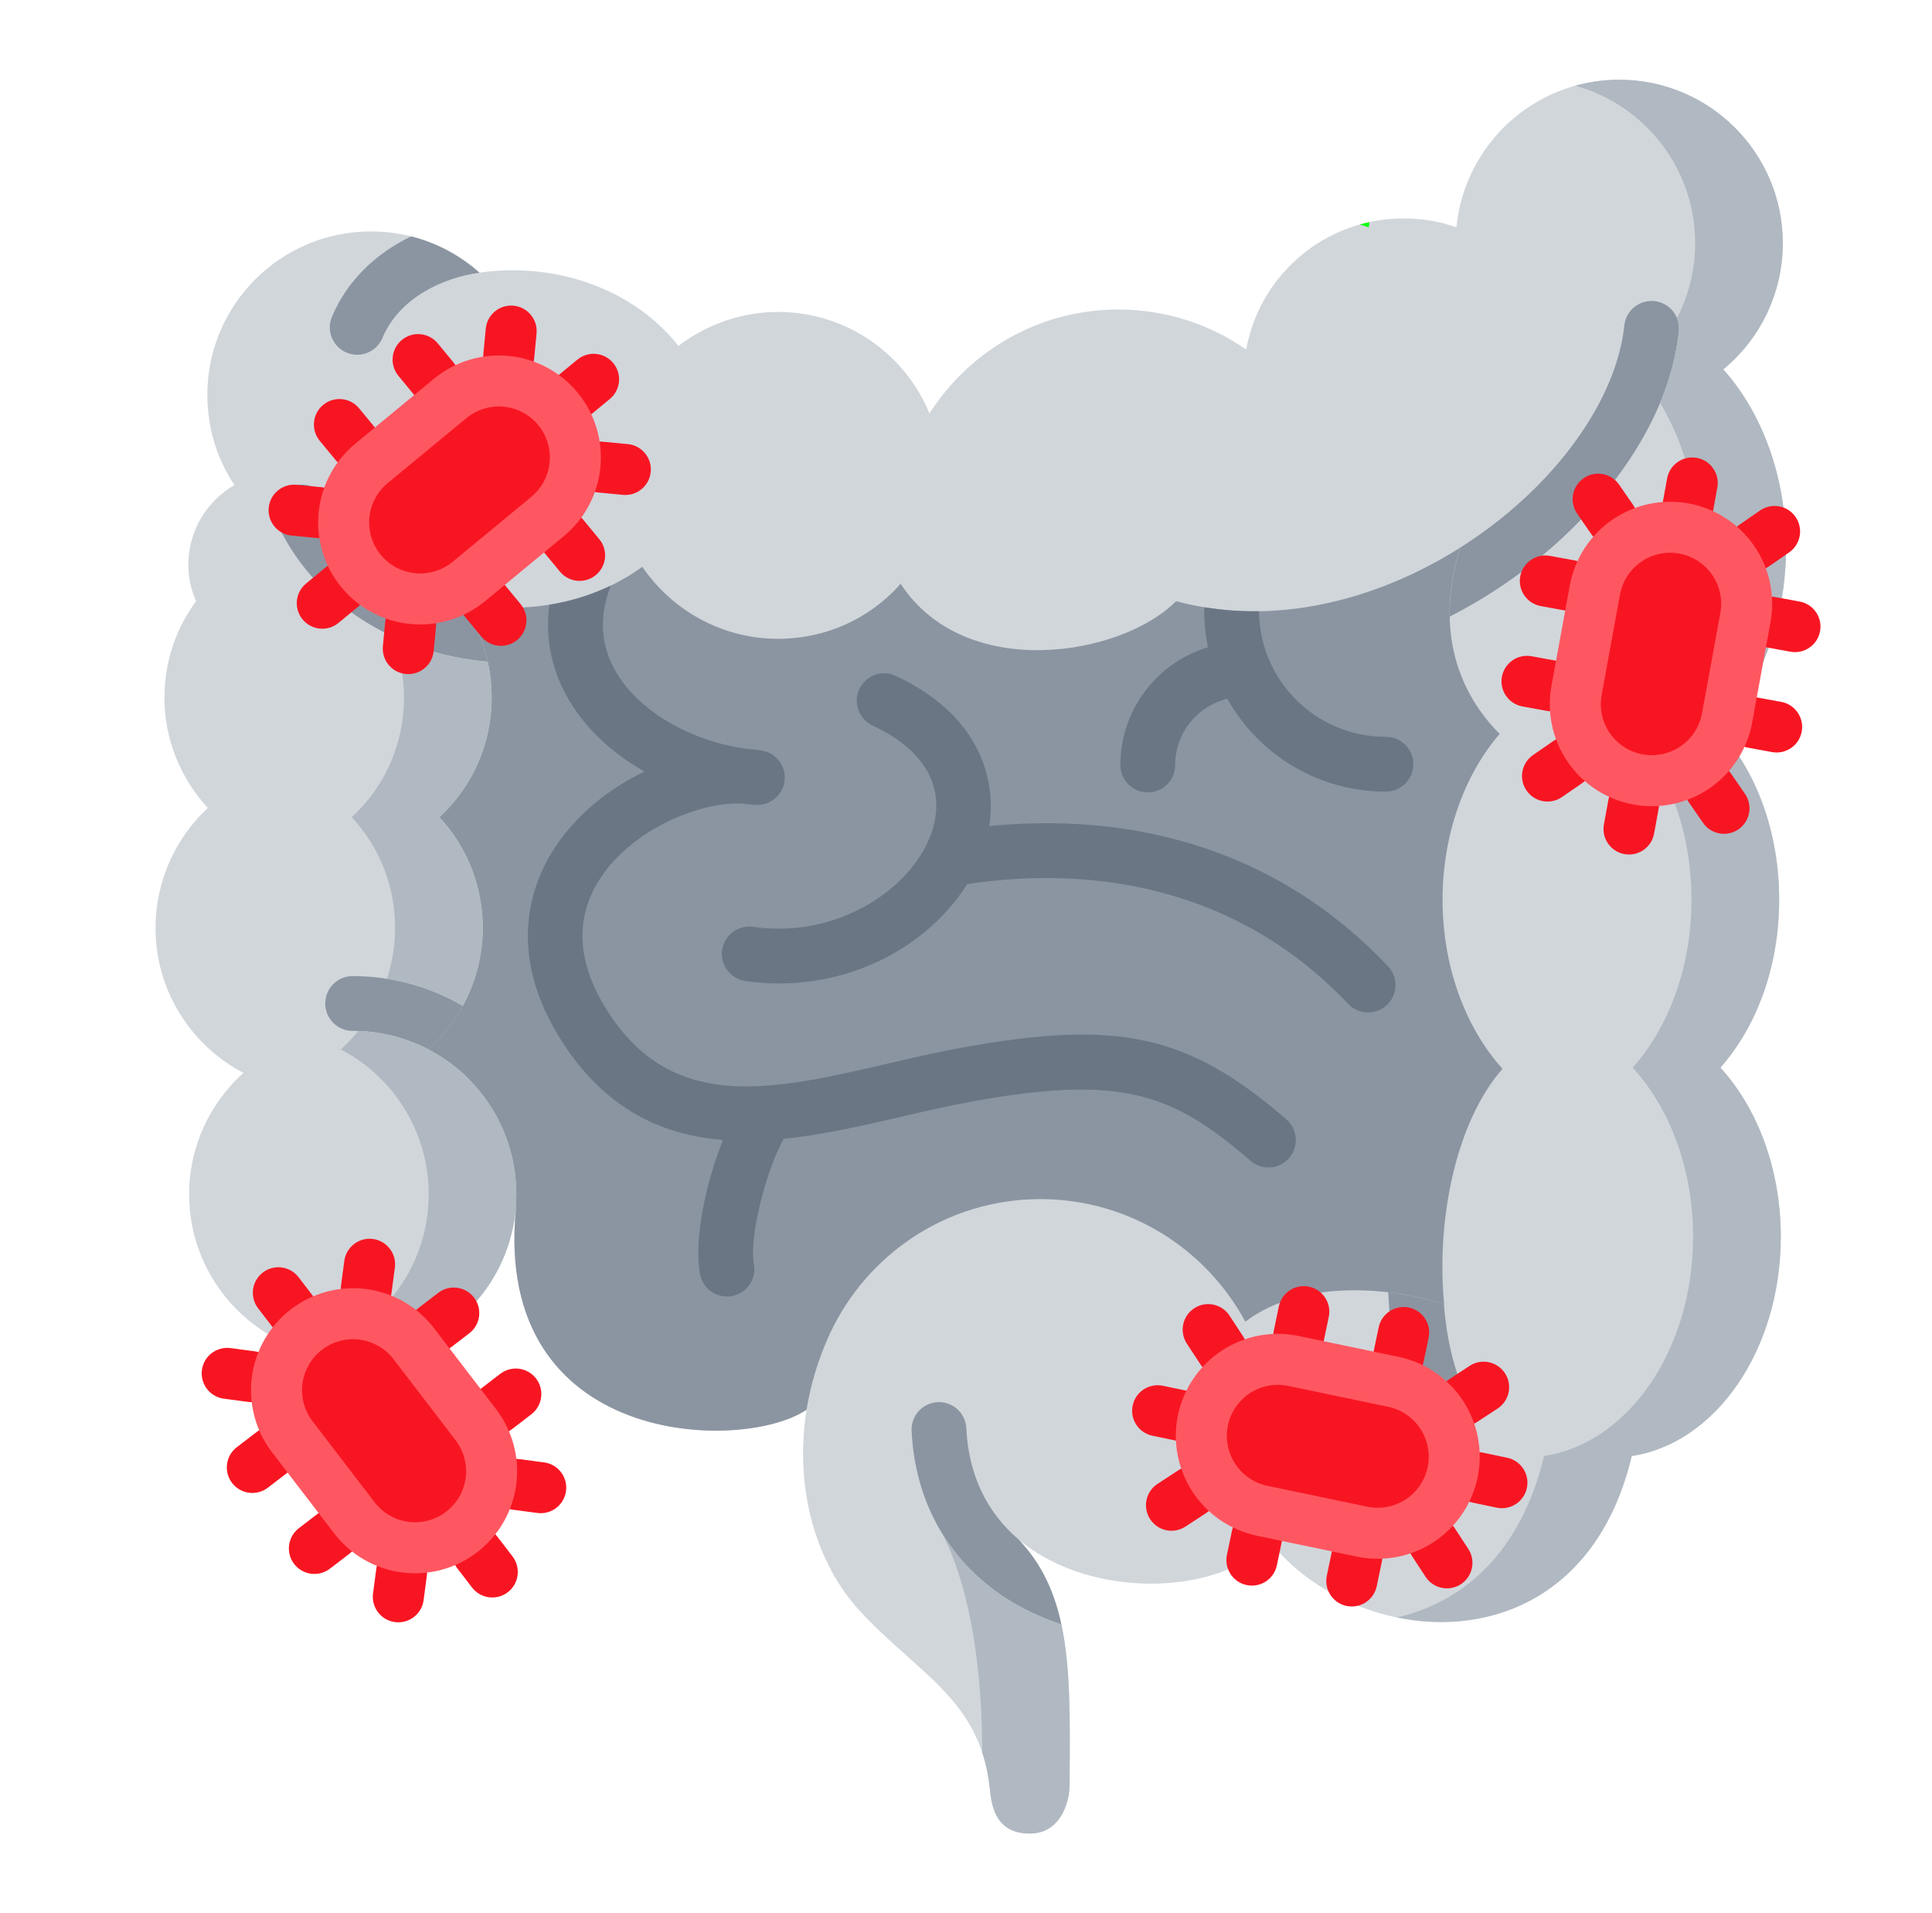 <svg width="101" height="100" viewBox="0 0 101 100" fill="none" xmlns="http://www.w3.org/2000/svg">
<g clip-path="url(#clip0_873_21557)">
<path fill-rule="evenodd" clip-rule="evenodd" d="M93.01 47.028C93.01 43.476 91.803 40.282 89.855 38.167C91.993 35.926 93.37 32.479 93.37 28.61C93.37 24.888 92.099 21.547 90.088 19.306C91.993 17.741 93.2 15.351 93.2 12.708C93.201 7.994 89.368 4.167 84.647 4.167C80.201 4.167 76.56 7.55 76.136 11.885C75.267 11.568 74.336 11.419 73.362 11.419C69.255 11.419 65.846 14.38 65.148 18.271C63.265 16.96 60.955 16.178 58.458 16.178C54.307 16.178 50.666 18.357 48.591 21.612C47.32 18.504 44.251 16.305 40.672 16.305C38.724 16.305 36.903 16.982 35.464 18.081C33.6 15.691 30.404 14.126 26.782 14.126C26.19 14.126 25.619 14.169 25.067 14.253C23.544 12.9 21.574 12.096 19.394 12.096C14.672 12.096 10.839 15.924 10.839 20.64C10.839 22.373 11.348 24.002 12.257 25.355C10.818 26.181 9.844 27.746 9.844 29.522C9.844 30.198 9.992 30.832 10.247 31.425C9.21 32.841 8.596 34.576 8.596 36.458C8.596 38.678 9.464 40.708 10.861 42.23C9.188 43.794 8.13 46.036 8.13 48.51C8.13 51.788 9.994 54.642 12.724 56.08C10.988 57.645 9.887 59.908 9.887 62.423C9.887 67.139 13.718 70.967 18.441 70.967C22.906 70.967 26.575 67.542 26.96 63.181L26.974 63.184C25.767 75.702 38.83 75.935 42.154 73.694H42.165C41.499 77.845 42.699 81.761 44.949 84.203C47.998 87.501 51.258 88.835 51.745 93.486C51.83 94.353 52.043 95.876 53.883 95.833C55.407 95.812 55.894 94.268 55.915 93.359C55.955 87.46 56.064 83.431 53.248 80.466C57.186 83.772 64.124 83.304 66.332 80.502C70.906 86.38 82.636 87.332 85.304 76.103C89.687 75.448 93.096 70.564 93.096 64.643C93.096 61.091 91.868 57.919 89.941 55.804C91.825 53.668 93.01 50.539 93.01 47.028Z" fill="#D1D6DB"/>
<path fill-rule="evenodd" clip-rule="evenodd" d="M71.552 11.885C71.561 11.793 71.574 11.702 71.586 11.611C71.418 11.647 71.252 11.688 71.087 11.734C71.243 11.779 71.398 11.829 71.552 11.885Z" fill="#00FF00"/>
<path fill-rule="evenodd" clip-rule="evenodd" d="M42.163 73.694C42.375 72.378 42.77 71.04 43.381 69.717C45.307 65.572 49.5 62.676 54.39 62.676C59.027 62.676 63.05 65.277 65.103 69.083C68.109 66.799 72.874 67.307 75.498 68.174C75.076 63.818 76.091 58.658 78.547 55.867C76.642 53.752 75.414 50.58 75.414 47.028C75.414 43.581 76.578 40.473 78.399 38.359C76.345 36.307 74.968 33.072 76.324 28.632C72.005 31.36 66.606 32.798 61.481 31.423C58.644 34.298 50.451 35.673 47.085 30.514C45.519 32.29 43.232 33.389 40.67 33.389C37.727 33.389 35.124 31.887 33.577 29.625C31.756 30.957 29.364 31.761 26.781 31.761C25.85 31.761 24.96 31.677 24.113 31.486C25.108 32.882 25.701 34.594 25.701 36.456C25.701 38.93 24.664 41.15 22.969 42.715C24.387 44.237 25.234 46.267 25.234 48.508C25.234 51.024 24.133 53.287 22.396 54.852C25.128 56.268 26.99 59.145 26.99 62.421C26.99 62.677 26.977 62.928 26.954 63.179L26.969 63.182C25.762 75.701 38.824 75.933 42.149 73.692L42.163 73.694Z" fill="#8B95A1"/>
<path d="M58.57 39.987C58.57 40.778 59.211 41.419 60.003 41.419C60.794 41.419 61.435 40.778 61.435 39.987C61.435 38.307 62.6 36.9 64.162 36.528C65.785 39.417 68.883 41.376 72.431 41.376H72.453C73.244 41.376 73.885 40.735 73.885 39.944C73.885 39.152 73.244 38.511 72.453 38.511H72.431C68.799 38.511 65.841 35.572 65.82 31.948C64.869 31.962 63.915 31.896 62.964 31.74C62.957 31.796 62.953 31.851 62.953 31.909C62.953 32.567 63.021 33.21 63.15 33.831C60.504 34.623 58.57 37.083 58.57 39.987Z" fill="#6B7684"/>
<path d="M65.374 60.672C65.644 60.907 65.979 61.022 66.31 61.022C66.711 61.022 67.11 60.853 67.393 60.527C67.91 59.929 67.846 59.025 67.248 58.508C62.133 54.08 58.491 53.273 50.302 54.755C49.011 54.99 47.701 55.294 46.435 55.588C40.541 56.954 35.453 58.132 32.044 53.273C30.193 50.62 29.953 48.169 31.33 45.986C32.919 43.467 36.407 41.911 38.794 42.001C39.021 42.029 39.252 42.053 39.483 42.071C40.248 42.13 40.924 41.576 41.016 40.815C41.109 40.054 40.584 39.355 39.829 39.229C39.585 39.188 39.333 39.161 39.071 39.147C36.04 38.737 33.304 37.12 32.137 35.006C31.387 33.647 31.319 32.17 31.93 30.61C30.947 31.083 29.865 31.425 28.719 31.609C28.449 33.606 28.993 35.238 29.629 36.391C30.504 37.978 31.937 39.335 33.693 40.328C31.824 41.222 30.075 42.609 28.907 44.457C27.753 46.285 26.322 50.075 29.697 54.915C31.949 58.127 34.778 59.344 37.795 59.584C36.887 61.85 36.262 64.808 36.597 66.599C36.726 67.288 37.327 67.768 38.002 67.768C38.09 67.768 38.178 67.76 38.267 67.743C39.044 67.597 39.558 66.849 39.411 66.072C39.157 64.71 40 61.304 40.965 59.526C43.017 59.319 45.092 58.839 47.081 58.379C48.315 58.092 49.591 57.797 50.814 57.575C58.583 56.166 61.263 57.113 65.374 60.672Z" fill="#6B7684"/>
<path d="M72.504 52.53C73.079 51.985 73.104 51.079 72.56 50.505C65.744 43.304 57.286 42.618 51.718 43.179C52.119 40.507 51.033 37.286 46.825 35.326C46.109 34.991 45.257 35.303 44.922 36.019C44.587 36.735 44.899 37.587 45.615 37.922C48.308 39.177 49.425 41.098 48.759 43.331C47.865 46.326 43.88 49.096 39.374 48.444C38.59 48.331 37.864 48.874 37.752 49.656C37.639 50.438 38.181 51.165 38.964 51.278C39.549 51.362 40.138 51.405 40.725 51.405C42.926 51.405 45.094 50.815 46.97 49.685C48.472 48.779 49.711 47.57 50.558 46.215C55.41 45.467 63.864 45.484 70.481 52.474C70.762 52.771 71.142 52.922 71.522 52.922C71.874 52.922 72.227 52.793 72.504 52.53Z" fill="#6B7684"/>
<path d="M24.115 31.486C24.129 31.489 24.143 31.491 24.156 31.493C20.969 30.796 18.33 28.856 17.091 26.161C16.76 25.443 15.909 25.128 15.191 25.459C14.473 25.791 14.158 26.641 14.49 27.359C16.361 31.427 20.597 34.168 25.497 34.585C25.243 33.45 24.766 32.399 24.115 31.486Z" fill="#8B95A1"/>
<path d="M52.514 83.489C53.409 84.076 54.415 84.552 55.487 84.908C55.118 83.193 54.451 81.732 53.249 80.466C51.57 79.038 50.628 77.049 50.517 74.653C50.48 73.864 49.816 73.251 49.02 73.289C48.231 73.326 47.62 73.996 47.656 74.785C47.826 78.457 49.552 81.548 52.514 83.489Z" fill="#8B95A1"/>
<path fill-rule="evenodd" clip-rule="evenodd" d="M52.514 83.489C51.148 82.594 50.047 81.45 49.237 80.121C50.793 83.095 51.359 87.582 51.343 91.588C51.533 92.158 51.67 92.784 51.744 93.488C51.828 94.355 52.041 95.878 53.882 95.835C55.405 95.814 55.892 94.27 55.914 93.361C55.937 89.981 55.982 87.215 55.486 84.91C54.415 84.552 53.409 84.076 52.514 83.489Z" fill="#B0B8C1"/>
<path d="M76.662 72.995C75.976 71.561 75.618 69.868 75.482 68.168C74.675 67.903 73.667 67.672 72.573 67.545C72.673 69.848 73.113 72.213 74.078 74.231C74.324 74.745 74.838 75.045 75.371 75.045C75.579 75.045 75.788 75.001 75.989 74.904C76.703 74.564 77.004 73.708 76.662 72.995Z" fill="#8B95A1"/>
<path d="M22.455 54.882C22.437 54.873 22.419 54.862 22.401 54.853C23.121 54.205 23.73 53.435 24.197 52.58C22.505 51.588 20.536 51.019 18.434 51.019C17.642 51.019 17.002 51.66 17.002 52.451C17.002 53.242 17.642 53.883 18.434 53.883C19.886 53.88 21.255 54.243 22.455 54.882Z" fill="#8B95A1"/>
<path fill-rule="evenodd" clip-rule="evenodd" d="M22.399 54.852C22.405 54.856 22.41 54.857 22.416 54.861C22.41 54.859 22.405 54.856 22.399 54.852Z" fill="#B0B8C1"/>
<path fill-rule="evenodd" clip-rule="evenodd" d="M20.23 51.158C21.657 51.384 22.996 51.874 24.195 52.578C24.858 51.368 25.237 49.982 25.237 48.509C25.237 46.267 24.39 44.237 22.973 42.715C24.666 41.15 25.705 38.93 25.705 36.456C25.705 35.813 25.633 35.187 25.499 34.587C23.719 34.435 22.027 33.976 20.504 33.258C20.901 34.245 21.121 35.323 21.121 36.456C21.121 38.93 20.085 41.15 18.389 42.715C19.807 44.237 20.654 46.267 20.654 48.509C20.654 49.434 20.504 50.324 20.23 51.158Z" fill="#B0B8C1"/>
<path fill-rule="evenodd" clip-rule="evenodd" d="M22.455 54.883C21.338 54.288 20.074 53.937 18.733 53.891C18.452 54.234 18.146 54.557 17.818 54.854C20.55 56.27 22.412 59.147 22.412 62.423C22.412 66.346 19.759 69.651 16.149 70.654C16.88 70.856 17.648 70.967 18.441 70.967C23.162 70.967 26.995 67.139 26.995 62.423C26.995 59.167 25.157 56.309 22.455 54.883Z" fill="#B0B8C1"/>
<path d="M19.993 17.666C20.881 15.548 23.178 14.516 25.032 14.259C25.044 14.257 25.057 14.255 25.069 14.253C24.052 13.351 22.837 12.694 21.494 12.355C19.589 13.269 18.119 14.728 17.353 16.558C17.047 17.286 17.39 18.126 18.119 18.432C18.3 18.507 18.488 18.543 18.672 18.543C19.231 18.543 19.762 18.213 19.993 17.666Z" fill="#8B95A1"/>
<path d="M86.491 15.739C85.703 15.655 85 16.226 84.915 17.012C84.604 19.961 82.708 23.248 79.715 26.028C78.655 27.011 77.505 27.887 76.298 28.648C76.307 28.642 76.316 28.637 76.327 28.63C75.93 29.933 75.769 31.133 75.79 32.228C77.897 31.152 79.892 29.77 81.664 28.128C83.718 26.22 87.241 22.278 87.767 17.313C87.848 16.527 87.277 15.822 86.491 15.739Z" fill="#8B95A1"/>
<path fill-rule="evenodd" clip-rule="evenodd" d="M93.01 47.028C93.01 43.476 91.803 40.282 89.855 38.167C91.993 35.926 93.37 32.479 93.37 28.61C93.37 24.888 92.099 21.547 90.088 19.306C91.993 17.741 93.2 15.351 93.2 12.708C93.201 7.994 89.368 4.167 84.647 4.167C83.852 4.167 83.084 4.276 82.354 4.48C85.965 5.481 88.618 8.787 88.618 12.71C88.618 14.116 88.274 15.448 87.668 16.624C87.753 16.835 87.791 17.072 87.766 17.315C87.626 18.642 87.27 19.893 86.787 21.055C88.04 23.135 88.787 25.762 88.787 28.612C88.787 32.481 87.41 35.929 85.272 38.169C87.22 40.283 88.427 43.476 88.427 47.03C88.427 50.541 87.241 53.67 85.356 55.804C87.283 57.919 88.511 61.091 88.511 64.643C88.511 70.564 85.102 75.448 80.719 76.103C79.509 81.193 76.438 83.78 73.015 84.54C77.966 85.567 83.562 83.428 85.302 76.103C89.685 75.448 93.094 70.564 93.094 64.643C93.094 61.091 91.866 57.919 89.939 55.804C91.825 53.668 93.01 50.539 93.01 47.028Z" fill="#B0B8C1"/>
<path d="M75.368 73.953C75.082 73.513 74.711 73.134 74.277 72.838C73.844 72.542 73.356 72.334 72.841 72.227L67.621 71.136C66.583 70.919 65.5 71.123 64.613 71.704C63.725 72.285 63.104 73.194 62.887 74.233C62.67 75.271 62.875 76.353 63.456 77.241C64.036 78.129 64.946 78.749 65.984 78.966L71.205 80.057C71.535 80.13 71.874 80.155 72.211 80.132C72.924 80.103 73.616 79.88 74.212 79.487C74.652 79.2 75.031 78.829 75.327 78.396C75.623 77.962 75.831 77.474 75.939 76.96C76.046 76.446 76.051 75.916 75.953 75.4C75.855 74.884 75.657 74.392 75.368 73.953Z" fill="#F81522"/>
<path d="M75.939 76.96C76.09 76.239 76.796 75.777 77.517 75.927L78.79 76.194C79.51 76.344 79.973 77.05 79.822 77.771C79.671 78.492 78.965 78.954 78.244 78.804L76.972 78.538C76.251 78.387 75.788 77.681 75.939 76.96Z" fill="#F81522"/>
<path d="M59.213 73.465C59.364 72.744 60.07 72.282 60.791 72.432L62.063 72.698C62.784 72.849 63.246 73.555 63.096 74.276C62.945 74.997 62.239 75.459 61.518 75.309L60.245 75.043C59.525 74.892 59.062 74.186 59.213 73.465Z" fill="#F81522"/>
<path d="M75.358 73.949C74.954 73.332 75.127 72.506 75.743 72.103L76.831 71.391C77.447 70.988 78.274 71.161 78.677 71.777C79.08 72.393 78.907 73.219 78.291 73.623L77.203 74.335C76.587 74.738 75.761 74.565 75.358 73.949Z" fill="#F81522"/>
<path d="M72.075 69.376C72.226 68.655 72.933 68.193 73.653 68.344C74.374 68.494 74.836 69.201 74.686 69.921L74.42 71.194C74.269 71.915 73.563 72.377 72.842 72.226C72.121 72.076 71.659 71.369 71.809 70.648L72.075 69.376Z" fill="#F81522"/>
<path d="M69.628 81.09C69.778 80.369 70.485 79.907 71.206 80.057C71.926 80.208 72.389 80.915 72.238 81.635L71.972 82.908C71.821 83.629 71.115 84.091 70.394 83.94C69.673 83.79 69.211 83.083 69.362 82.362L69.628 81.09Z" fill="#F81522"/>
<path d="M73.814 81.33C73.411 80.714 73.584 79.888 74.2 79.484C74.816 79.081 75.643 79.254 76.046 79.87L76.758 80.958C77.161 81.574 76.988 82.4 76.372 82.804C75.756 83.207 74.929 83.034 74.526 82.418L73.814 81.33Z" fill="#F81522"/>
<path d="M62.045 70.228C61.642 69.611 61.815 68.785 62.431 68.382C63.047 67.979 63.874 68.151 64.277 68.767L64.989 69.855C65.392 70.472 65.219 71.298 64.603 71.701C63.987 72.104 63.16 71.932 62.757 71.315L62.045 70.228Z" fill="#F81522"/>
<path d="M66.855 68.285C67.005 67.564 67.712 67.102 68.433 67.253C69.153 67.403 69.616 68.11 69.465 68.831L69.199 70.103C69.048 70.824 68.342 71.286 67.621 71.135C66.9 70.985 66.438 70.278 66.589 69.558L66.855 68.285Z" fill="#F81522"/>
<path d="M64.407 79.999C64.558 79.278 65.264 78.816 65.985 78.966C66.706 79.117 67.168 79.823 67.017 80.544L66.751 81.817C66.601 82.537 65.894 82.999 65.173 82.849C64.453 82.698 63.99 81.992 64.141 81.271L64.407 79.999Z" fill="#F81522"/>
<path d="M60.127 79.407C59.723 78.79 59.896 77.964 60.512 77.561L61.6 76.849C62.216 76.446 63.043 76.619 63.446 77.235C63.849 77.851 63.676 78.677 63.06 79.081L61.972 79.793C61.356 80.196 60.53 80.023 60.127 79.407Z" fill="#F81522"/>
<path d="M70.933 81.362L65.712 80.271C64.327 79.982 63.114 79.154 62.34 77.971C61.566 76.787 61.293 75.344 61.582 73.96C61.872 72.575 62.699 71.362 63.883 70.588C65.067 69.813 66.509 69.541 67.894 69.83L73.115 70.921C74.499 71.21 75.712 72.038 76.486 73.222C77.261 74.405 77.533 75.848 77.244 77.233C76.955 78.617 76.127 79.83 74.944 80.605C73.76 81.379 72.317 81.652 70.933 81.362ZM67.348 72.441C66.656 72.296 65.935 72.432 65.343 72.819C64.751 73.207 64.337 73.813 64.193 74.505C64.048 75.198 64.184 75.919 64.572 76.511C64.959 77.103 65.565 77.516 66.257 77.661L71.478 78.752C72.17 78.897 72.892 78.76 73.484 78.373C74.075 77.986 74.489 77.379 74.634 76.687C74.778 75.995 74.642 75.274 74.255 74.682C73.868 74.09 73.261 73.676 72.569 73.531L67.348 72.441Z" fill="#FF5761"/>
<path d="M25.663 77.424C25.733 76.904 25.7 76.375 25.564 75.867C25.429 75.36 25.195 74.884 24.876 74.467L21.632 70.234C20.986 69.392 20.033 68.84 18.981 68.701C17.93 68.562 16.866 68.846 16.024 69.492C15.182 70.137 14.63 71.09 14.491 72.142C14.352 73.194 14.636 74.257 15.282 75.1L18.526 79.333C18.728 79.603 18.969 79.843 19.24 80.046C19.798 80.49 20.468 80.772 21.176 80.863C21.697 80.933 22.226 80.899 22.733 80.763C23.241 80.628 23.716 80.394 24.133 80.075C24.55 79.755 24.9 79.357 25.163 78.902C25.425 78.447 25.595 77.945 25.663 77.424Z" fill="#F81522"/>
<path d="M24.134 80.075C24.718 79.627 25.555 79.738 26.003 80.323L26.794 81.354C27.241 81.939 27.131 82.776 26.546 83.224C25.962 83.672 25.125 83.561 24.677 82.976L23.886 81.945C23.438 81.36 23.549 80.523 24.134 80.075Z" fill="#F81522"/>
<path d="M13.741 66.512C14.325 66.064 15.162 66.175 15.61 66.76L16.401 67.791C16.848 68.376 16.738 69.213 16.153 69.661C15.569 70.109 14.732 69.998 14.284 69.413L13.493 68.382C13.045 67.797 13.156 66.96 13.741 66.512Z" fill="#F81522"/>
<path d="M25.658 77.414C25.754 76.684 26.424 76.17 27.154 76.267L28.443 76.437C29.173 76.534 29.687 77.204 29.59 77.934C29.493 78.664 28.823 79.177 28.093 79.081L26.805 78.91C26.075 78.814 25.561 78.144 25.658 77.414Z" fill="#F81522"/>
<path d="M26.154 71.807C26.739 71.359 27.576 71.47 28.024 72.054C28.472 72.639 28.361 73.476 27.776 73.924L26.745 74.715C26.16 75.162 25.323 75.052 24.875 74.467C24.427 73.883 24.538 73.046 25.123 72.598L26.154 71.807Z" fill="#F81522"/>
<path d="M16.656 79.086C17.241 78.638 18.077 78.749 18.525 79.333C18.973 79.918 18.863 80.755 18.278 81.203L17.246 81.993C16.662 82.441 15.825 82.33 15.377 81.746C14.929 81.161 15.04 80.325 15.624 79.877L16.656 79.086Z" fill="#F81522"/>
<path d="M19.672 82C19.768 81.27 20.439 80.757 21.169 80.853C21.898 80.95 22.412 81.62 22.315 82.35L22.145 83.639C22.048 84.369 21.378 84.882 20.648 84.785C19.918 84.689 19.405 84.019 19.501 83.289L19.672 82Z" fill="#F81522"/>
<path d="M17.999 65.907C18.096 65.177 18.766 64.664 19.496 64.76C20.226 64.857 20.739 65.527 20.642 66.257L20.472 67.546C20.375 68.276 19.705 68.789 18.975 68.693C18.245 68.596 17.732 67.926 17.828 67.196L17.999 65.907Z" fill="#F81522"/>
<path d="M22.911 67.574C23.495 67.126 24.332 67.237 24.78 67.821C25.228 68.406 25.117 69.243 24.533 69.69L23.501 70.481C22.916 70.929 22.079 70.818 21.632 70.234C21.184 69.649 21.294 68.812 21.879 68.364L22.911 67.574Z" fill="#F81522"/>
<path d="M13.412 74.853C13.996 74.405 14.833 74.515 15.281 75.1C15.729 75.684 15.618 76.521 15.034 76.969L14.002 77.76C13.417 78.208 12.581 78.097 12.133 77.513C11.685 76.928 11.796 76.091 12.38 75.643L13.412 74.853Z" fill="#F81522"/>
<path d="M10.555 71.61C10.652 70.88 11.322 70.367 12.052 70.463L13.341 70.634C14.071 70.731 14.584 71.401 14.488 72.131C14.391 72.861 13.721 73.374 12.991 73.278L11.702 73.107C10.972 73.01 10.459 72.34 10.555 71.61Z" fill="#F81522"/>
<path d="M17.467 80.144L14.223 75.911C13.363 74.788 12.983 73.369 13.169 71.967C13.355 70.565 14.09 69.294 15.212 68.433C16.335 67.573 17.754 67.194 19.156 67.379C20.558 67.565 21.829 68.3 22.69 69.423L25.934 73.656C26.794 74.779 27.173 76.198 26.988 77.6C26.802 79.002 26.067 80.273 24.944 81.133C23.821 81.994 22.403 82.373 21.001 82.187C19.598 82.002 18.327 81.267 17.467 80.144ZM20.573 71.045C20.143 70.483 19.507 70.116 18.806 70.023C18.105 69.93 17.396 70.12 16.834 70.55C16.273 70.98 15.905 71.616 15.813 72.317C15.72 73.018 15.909 73.727 16.34 74.289L19.584 78.522C20.014 79.084 20.649 79.451 21.35 79.544C22.052 79.636 22.761 79.447 23.322 79.017C23.884 78.587 24.251 77.951 24.344 77.25C24.437 76.549 24.247 75.84 23.817 75.278L20.573 71.045Z" fill="#FF5761"/>
<path d="M21.584 31.287C22.107 31.337 22.634 31.285 23.137 31.131C23.639 30.978 24.106 30.727 24.511 30.392L28.625 26.998C29.443 26.323 29.959 25.35 30.061 24.294C30.162 23.238 29.839 22.185 29.164 21.367C28.489 20.549 27.516 20.032 26.46 19.931C25.404 19.83 24.351 20.152 23.533 20.828L19.419 24.222C19.157 24.434 18.925 24.683 18.733 24.961C18.309 25.536 18.051 26.215 17.986 26.926C17.935 27.449 17.988 27.976 18.141 28.479C18.295 28.981 18.546 29.448 18.88 29.853C19.214 30.258 19.625 30.593 20.089 30.839C20.553 31.085 21.061 31.237 21.584 31.287Z" fill="#F81522"/>
<path d="M18.88 29.853C19.349 30.421 19.268 31.261 18.7 31.73L17.697 32.557C17.129 33.026 16.289 32.946 15.82 32.378C15.352 31.81 15.432 30.969 16 30.5L17.003 29.673C17.571 29.204 18.411 29.285 18.88 29.853Z" fill="#F81522"/>
<path d="M32.06 18.978C32.528 19.546 32.448 20.386 31.88 20.855L30.877 21.682C30.309 22.151 29.469 22.07 29 21.503C28.531 20.935 28.612 20.094 29.18 19.625L30.183 18.798C30.75 18.329 31.591 18.41 32.06 18.978Z" fill="#F81522"/>
<path d="M21.595 31.281C22.328 31.351 22.865 32.002 22.795 32.735L22.671 34.029C22.601 34.762 21.949 35.299 21.216 35.229C20.483 35.159 19.946 34.508 20.016 33.775L20.14 32.481C20.21 31.748 20.862 31.21 21.595 31.281Z" fill="#F81522"/>
<path d="M27.215 31.575C27.684 32.143 27.604 32.983 27.036 33.452C26.468 33.921 25.627 33.84 25.159 33.272L24.331 32.27C23.862 31.702 23.943 30.861 24.511 30.393C25.079 29.924 25.919 30.004 26.388 30.572L27.215 31.575Z" fill="#F81522"/>
<path d="M19.599 22.345C20.068 22.913 19.987 23.753 19.419 24.222C18.851 24.691 18.011 24.61 17.542 24.042L16.715 23.04C16.246 22.472 16.327 21.631 16.895 21.163C17.463 20.694 18.303 20.774 18.772 21.342L19.599 22.345Z" fill="#F81522"/>
<path d="M16.795 25.464C17.528 25.534 18.066 26.186 17.995 26.919C17.925 27.652 17.274 28.189 16.541 28.119L15.247 27.995C14.514 27.924 13.977 27.273 14.047 26.54C14.117 25.807 14.768 25.27 15.501 25.34L16.795 25.464Z" fill="#F81522"/>
<path d="M32.818 23.212C33.551 23.282 34.088 23.933 34.018 24.666C33.948 25.399 33.297 25.936 32.563 25.866L31.269 25.742C30.536 25.672 29.999 25.021 30.069 24.288C30.14 23.555 30.791 23.018 31.524 23.088L32.818 23.212Z" fill="#F81522"/>
<path d="M31.329 28.181C31.798 28.749 31.717 29.589 31.149 30.058C30.581 30.526 29.741 30.446 29.272 29.878L28.445 28.875C27.976 28.307 28.057 27.467 28.625 26.998C29.193 26.529 30.033 26.61 30.502 27.178L31.329 28.181Z" fill="#F81522"/>
<path d="M23.713 18.951C24.182 19.519 24.101 20.359 23.533 20.828C22.965 21.296 22.125 21.216 21.656 20.648L20.829 19.645C20.36 19.077 20.441 18.237 21.009 17.768C21.576 17.299 22.417 17.38 22.886 17.948L23.713 18.951Z" fill="#F81522"/>
<path d="M26.849 15.978C27.582 16.049 28.12 16.7 28.05 17.433L27.926 18.727C27.855 19.46 27.204 19.997 26.471 19.927C25.738 19.857 25.201 19.206 25.271 18.473L25.395 17.178C25.465 16.445 26.116 15.908 26.849 15.978Z" fill="#F81522"/>
<path d="M18.571 23.194L22.684 19.799C23.775 18.899 25.179 18.469 26.587 18.604C27.995 18.738 29.292 19.427 30.192 20.518C31.093 21.609 31.523 23.013 31.388 24.421C31.253 25.829 30.564 27.126 29.473 28.026L25.36 31.421C24.269 32.321 22.865 32.751 21.457 32.616C20.049 32.481 18.752 31.793 17.852 30.702C16.951 29.611 16.521 28.207 16.656 26.799C16.791 25.391 17.48 24.094 18.571 23.194ZM27.776 25.97C28.322 25.519 28.666 24.871 28.733 24.167C28.801 23.463 28.586 22.761 28.136 22.215C27.686 21.67 27.037 21.326 26.333 21.258C25.629 21.191 24.927 21.406 24.382 21.856L20.268 25.25C19.722 25.701 19.378 26.349 19.311 27.053C19.243 27.757 19.458 28.459 19.908 29.004C20.358 29.55 21.007 29.894 21.711 29.962C22.415 30.029 23.117 29.814 23.662 29.364L27.776 25.97Z" fill="#FF5761"/>
<path d="M88.625 40.095C89.058 39.797 89.427 39.416 89.712 38.975C89.998 38.535 90.193 38.042 90.287 37.525L91.246 32.279C91.437 31.235 91.205 30.158 90.602 29.286C89.999 28.413 89.074 27.815 88.031 27.625C86.987 27.434 85.91 27.666 85.037 28.269C84.165 28.872 83.567 29.797 83.376 30.84L82.418 36.087C82.354 36.419 82.337 36.758 82.369 37.094C82.415 37.807 82.655 38.493 83.064 39.078C83.362 39.511 83.742 39.88 84.183 40.165C84.624 40.451 85.117 40.646 85.633 40.74C86.15 40.835 86.68 40.826 87.194 40.716C87.707 40.605 88.193 40.394 88.625 40.095Z" fill="#F81522"/>
<path d="M85.634 40.741C86.358 40.873 86.838 41.568 86.706 42.292L86.472 43.571C86.34 44.295 85.645 44.775 84.921 44.643C84.196 44.51 83.716 43.816 83.849 43.092L84.082 41.813C84.215 41.088 84.909 40.608 85.634 40.741Z" fill="#F81522"/>
<path d="M88.706 23.932C89.43 24.064 89.91 24.759 89.777 25.483L89.544 26.762C89.411 27.487 88.717 27.967 87.992 27.834C87.268 27.702 86.788 27.007 86.92 26.283L87.154 25.004C87.287 24.28 87.981 23.8 88.706 23.932Z" fill="#F81522"/>
<path d="M88.629 40.083C89.235 39.664 90.065 39.816 90.484 40.422L91.223 41.492C91.642 42.097 91.49 42.928 90.884 43.347C90.278 43.765 89.448 43.613 89.029 43.008L88.29 41.938C87.871 41.332 88.023 40.502 88.629 40.083Z" fill="#F81522"/>
<path d="M93.118 36.687C93.842 36.819 94.322 37.514 94.189 38.238C94.057 38.962 93.362 39.442 92.638 39.31L91.359 39.076C90.635 38.944 90.155 38.249 90.287 37.525C90.42 36.8 91.114 36.32 91.839 36.453L93.118 36.687Z" fill="#F81522"/>
<path d="M81.346 34.535C82.07 34.668 82.55 35.362 82.418 36.087C82.286 36.811 81.591 37.291 80.867 37.158L79.588 36.925C78.864 36.792 78.384 36.098 78.516 35.373C78.648 34.649 79.343 34.169 80.067 34.301L81.346 34.535Z" fill="#F81522"/>
<path d="M81.212 38.727C81.817 38.309 82.648 38.46 83.067 39.066C83.485 39.672 83.333 40.502 82.728 40.921L81.658 41.66C81.052 42.079 80.222 41.927 79.803 41.321C79.385 40.715 79.536 39.885 80.142 39.466L81.212 38.727Z" fill="#F81522"/>
<path d="M92.013 26.681C92.619 26.263 93.45 26.415 93.868 27.02C94.287 27.626 94.135 28.457 93.529 28.875L92.46 29.614C91.854 30.033 91.023 29.881 90.605 29.275C90.186 28.669 90.338 27.839 90.944 27.42L92.013 26.681Z" fill="#F81522"/>
<path d="M94.077 31.441C94.801 31.573 95.281 32.267 95.148 32.992C95.016 33.716 94.322 34.196 93.597 34.064L92.318 33.83C91.594 33.698 91.114 33.003 91.246 32.279C91.379 31.554 92.073 31.074 92.798 31.207L94.077 31.441Z" fill="#F81522"/>
<path d="M82.305 29.289C83.029 29.422 83.509 30.116 83.377 30.84C83.245 31.565 82.55 32.045 81.826 31.912L80.547 31.679C79.823 31.546 79.343 30.852 79.475 30.127C79.607 29.403 80.302 28.923 81.026 29.055L82.305 29.289Z" fill="#F81522"/>
<path d="M82.789 24.995C83.395 24.576 84.225 24.728 84.644 25.334L85.383 26.403C85.801 27.009 85.65 27.84 85.044 28.258C84.438 28.677 83.607 28.525 83.189 27.919L82.45 26.85C82.031 26.244 82.183 25.413 82.789 24.995Z" fill="#F81522"/>
<path d="M81.106 35.847L82.065 30.601C82.32 29.209 83.116 27.976 84.28 27.172C85.444 26.368 86.879 26.059 88.271 26.313C89.662 26.567 90.895 27.364 91.7 28.528C92.504 29.692 92.812 31.127 92.558 32.518L91.599 37.765C91.345 39.156 90.548 40.39 89.385 41.194C88.221 41.998 86.785 42.307 85.394 42.052C84.003 41.798 82.769 41.001 81.965 39.838C81.161 38.674 80.852 37.239 81.106 35.847ZM89.935 32.039C90.062 31.343 89.908 30.625 89.506 30.044C89.104 29.462 88.487 29.064 87.791 28.936C87.096 28.809 86.378 28.964 85.796 29.366C85.214 29.768 84.816 30.384 84.689 31.08L83.73 36.327C83.603 37.022 83.757 37.74 84.159 38.322C84.561 38.904 85.178 39.302 85.874 39.429C86.569 39.556 87.287 39.402 87.869 39C88.451 38.598 88.849 37.981 88.976 37.285L89.935 32.039Z" fill="#FF5761"/>
</g>
<defs>
<clipPath id="clip0_873_21557">
<rect width="91.667" height="91.667" fill="white" transform="translate(4.917 4.167)"/>
</clipPath>
</defs>
</svg>
